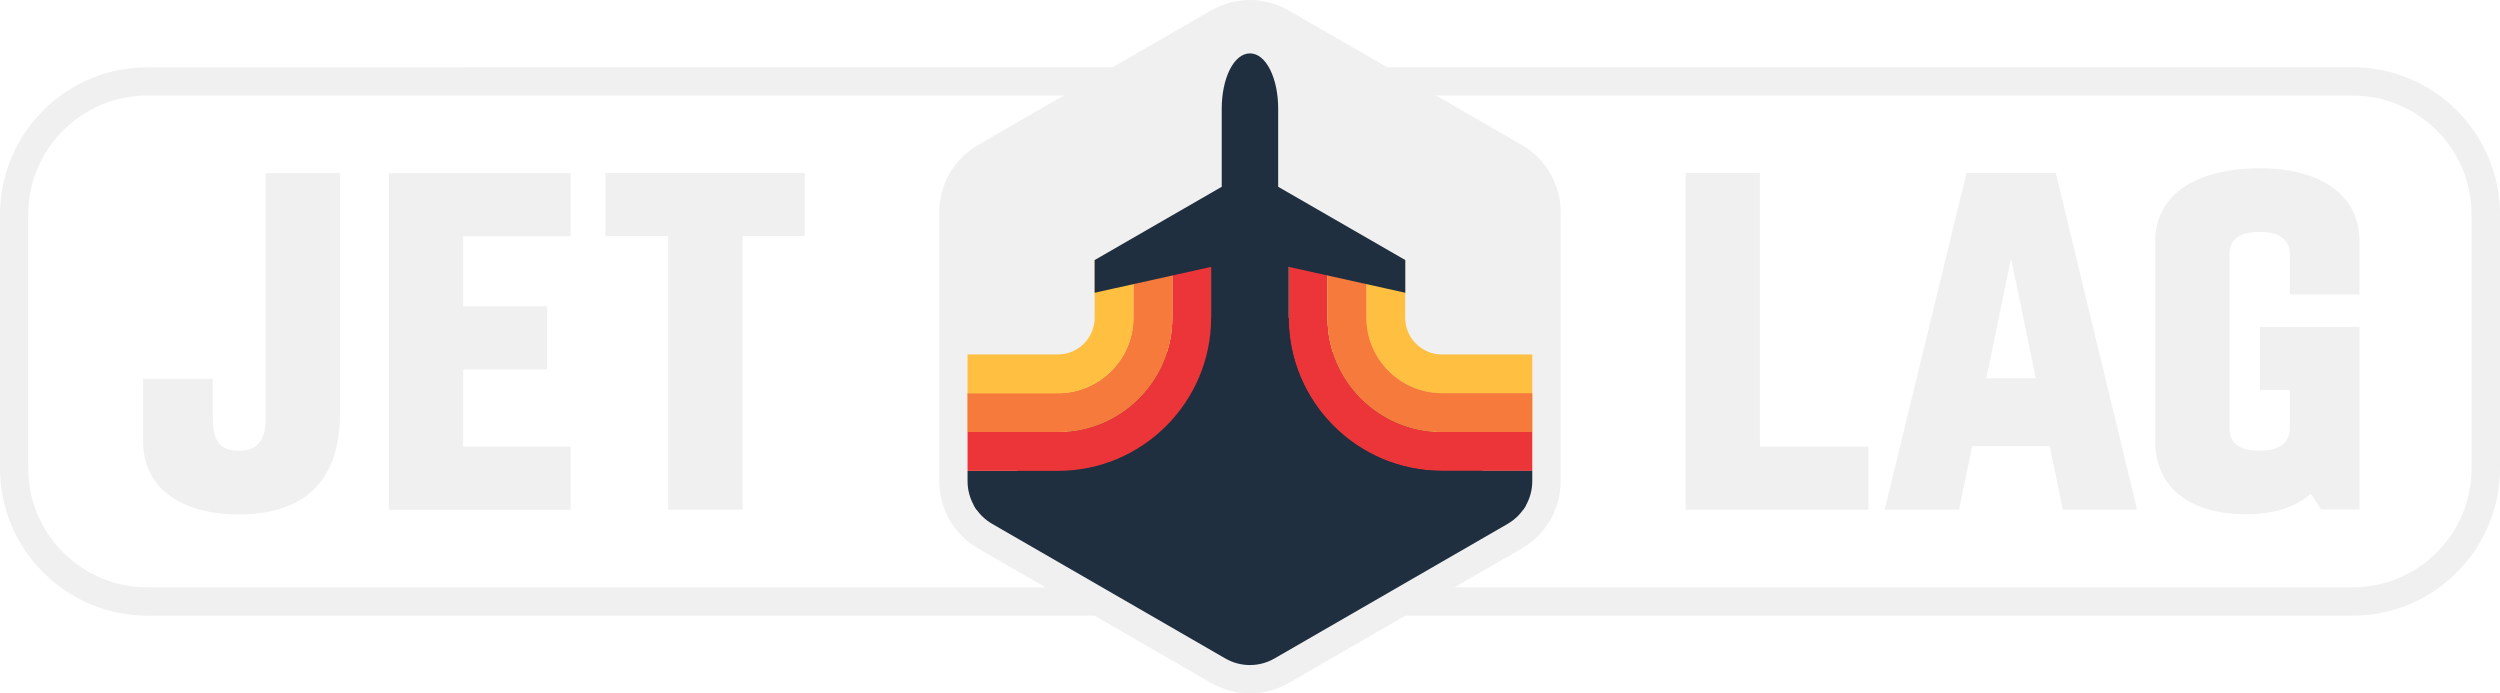 <?xml version="1.0" encoding="UTF-8"?>
<svg id="Layer_2" data-name="Layer 2" xmlns="http://www.w3.org/2000/svg" xmlns:xlink="http://www.w3.org/1999/xlink" viewBox="0 0 285.23 79.11">
  <defs>
    <style>
      .cls-1 {
        fill: none;
      }

      .cls-2 {
        fill: #202f40;
      }

      .cls-3 {
        fill: #ffbf40;
      }

      .cls-4 {
        fill: #eb3539;
      }

      .cls-5 {
        fill: #f57a3c;
      }

      .cls-6 {
        fill: #f0f0f0;
      }

      .cls-7 {
        clip-path: url(#clippath);
      }
    </style>
    <clipPath id="clippath">
      <path class="cls-1" d="M174.82,54.9v-30.7c0-2.01-1.07-3.87-2.81-4.87l-26.59-15.35c-1.74-1.01-3.89-1.01-5.63,0l-26.59,15.35c-1.74,1.01-2.81,2.86-2.81,4.87v30.7c0,2.01,1.07,3.87,2.81,4.87l26.59,15.35c1.74,1.01,3.89,1.01,5.63,0l26.59-15.35c1.74-1.01,2.81-2.86,2.81-4.87h0Z"/>
    </clipPath>
  </defs>
  <g id="Layer_1-2" data-name="Layer 1">
    <g>
      <path class="cls-6" d="M280.3,12.6c-3.15-3.16-7.42-4.93-11.88-4.93h-.01s-251.61.01-251.61.01c-4.63,0-8.85,1.89-11.88,4.93C1.77,15.76,0,20.03,0,24.48v28.95C0,58.06,1.89,62.28,4.93,65.31c3.03,3.04,7.25,4.93,11.88,4.93h251.61c4.63,0,8.85-1.89,11.88-4.93,3.04-3.03,4.93-7.25,4.93-11.88v-28.95c0-4.63-1.89-8.85-4.93-11.88ZM281.99,53.43c0,7.49-6.09,13.58-13.58,13.58H16.8c-7.49,0-13.58-6.09-13.58-13.58v-28.95c0-7.49,6.09-13.58,13.58-13.58h251.61c7.49,0,13.58,6.09,13.58,13.58v28.95Z"/>
      <path class="cls-6" d="M173.62,16.54l-26.59-15.35c-1.37-.79-2.9-1.19-4.42-1.19s-3.06.4-4.43,1.19l-26.59,15.35c-2.74,1.58-4.43,4.51-4.43,7.67v30.7c0,3.16,1.69,6.08,4.43,7.66l26.59,15.35c1.37.79,2.9,1.19,4.43,1.19s3.06-.4,4.43-1.19l26.59-15.35c2.74-1.58,4.43-4.5,4.43-7.66v-30.7c0-3.16-1.69-6.09-4.43-7.67h0Z"/>
      <g class="cls-7">
        <g>
          <path class="cls-2" d="M147.03,36.24h-8.85l-27.79,21.91,32.22,18.6,32.21-18.6-27.79-21.91"/>
          <path class="cls-4" d="M151.46,26.47v9.77c0,7.19,5.85,13.05,13.05,13.05h10.31v4.43h-10.31c-9.64,0-17.48-7.84-17.48-17.48v-10.31l4.43.54"/>
          <path class="cls-3" d="M155.89,28.01v8.23c0,4.75,3.86,8.62,8.62,8.62h10.31v4.43h-10.31c-7.19,0-13.05-5.85-13.05-13.05v-9.77l4.43,1.54"/>
          <path class="cls-3" d="M160.32,29.67v6.58c0,2.31,1.88,4.19,4.19,4.19h10.31v4.43h-10.31c-4.75,0-8.62-3.87-8.62-8.62v-8.23l4.43,1.65"/>
          <path class="cls-2" d="M164.51,53.72c-9.64,0-17.48-7.84-17.48-17.48v-10.31l-4.43-1.66-4.43,1.66v10.31c0,9.64-7.84,17.48-17.48,17.48h-10.31v4.43h10.31c12.08,0,21.91-9.83,21.91-21.91,0,12.08,9.83,21.91,21.91,21.91h10.31v-4.43h-10.31Z"/>
          <path class="cls-4" d="M133.75,26.47v9.77c0,7.19-5.85,13.05-13.05,13.05h-10.31v4.43h10.31c9.64,0,17.48-7.84,17.48-17.48v-10.31l-4.43.54"/>
          <path class="cls-3" d="M129.32,28.01v8.23c0,4.75-3.87,8.62-8.62,8.62h-10.31v4.43h10.31c7.19,0,13.05-5.85,13.05-13.05v-9.77l-4.43,1.54"/>
          <path class="cls-5" d="M151.46,26.47v9.77c0,7.19,5.85,13.05,13.05,13.05h10.31v-4.43h-10.31c-4.75,0-8.62-3.87-8.62-8.62v-8.23l-4.43-1.54M133.75,26.47l-4.43,1.54v8.23c0,4.75-3.87,8.62-8.62,8.62h-10.31v4.43h10.31c7.19,0,13.05-5.85,13.05-13.05v-9.77"/>
          <path class="cls-3" d="M124.89,29.67v6.58c0,2.31-1.88,4.19-4.19,4.19h-10.31v4.43h10.31c4.75,0,8.62-3.87,8.62-8.62v-8.23s-4.43,1.65-4.43,1.65Z"/>
        </g>
      </g>
      <path class="cls-2" d="M145.83,21.31v-8.93c0-3.41-1.36-6.29-3.22-6.29s-3.22,2.88-3.22,6.29v8.93l-14.5,8.36v3.73l14.5-3.22,1.23,2.76h3.98l1.23-2.76,14.5,3.22v-3.73l-14.5-8.36h0Z"/>
      <path class="cls-6" d="M84.72,58.15v-31.21h7.09v-7.2h-22.73v7.2h7.15v31.21h8.49ZM65.12,50.95h-12.27v-8.8h9.55v-7.2h-9.55v-8h12.27v-7.2h-20.75v38.41h20.75v-7.2h0ZM30.31,19.74v28.01c0,2.56-1.01,3.68-3.04,3.68-1.87,0-2.99-.8-2.99-3.68v-4.53h-7.95v7.15c0,5.28,4.27,8.32,10.94,8.32s11.52-3.09,11.52-11.52v-27.42h-8.48ZM269.2,58.15v-20.86h-11.36v7.2h3.41v4.32c0,1.81-1.28,2.61-3.41,2.61-2.35,0-3.47-.8-3.47-2.61v-19.74c0-1.81,1.12-2.61,3.47-2.61,2.13,0,3.41.8,3.41,2.61v4.53h7.95v-6.08c0-5.28-4.43-8.32-11.36-8.32-7.31,0-11.95,3.04-11.95,8.32v22.83c0,5.28,4,8.32,10.35,8.32,3.15,0,5.71-.8,7.41-2.35l1.17,1.81h4.37v.02ZM229.44,29.45l2.83,13.71h-5.65l2.83-13.71h-.01ZM223.52,58.15l1.49-7.25h8.85l1.49,7.25h8.48l-9.28-38.41h-10.19l-9.33,38.41h8.49ZM213.17,50.95h-12.38v-31.21h-8.48v38.41h20.86v-7.2Z"/>
    </g>
  </g>
</svg>